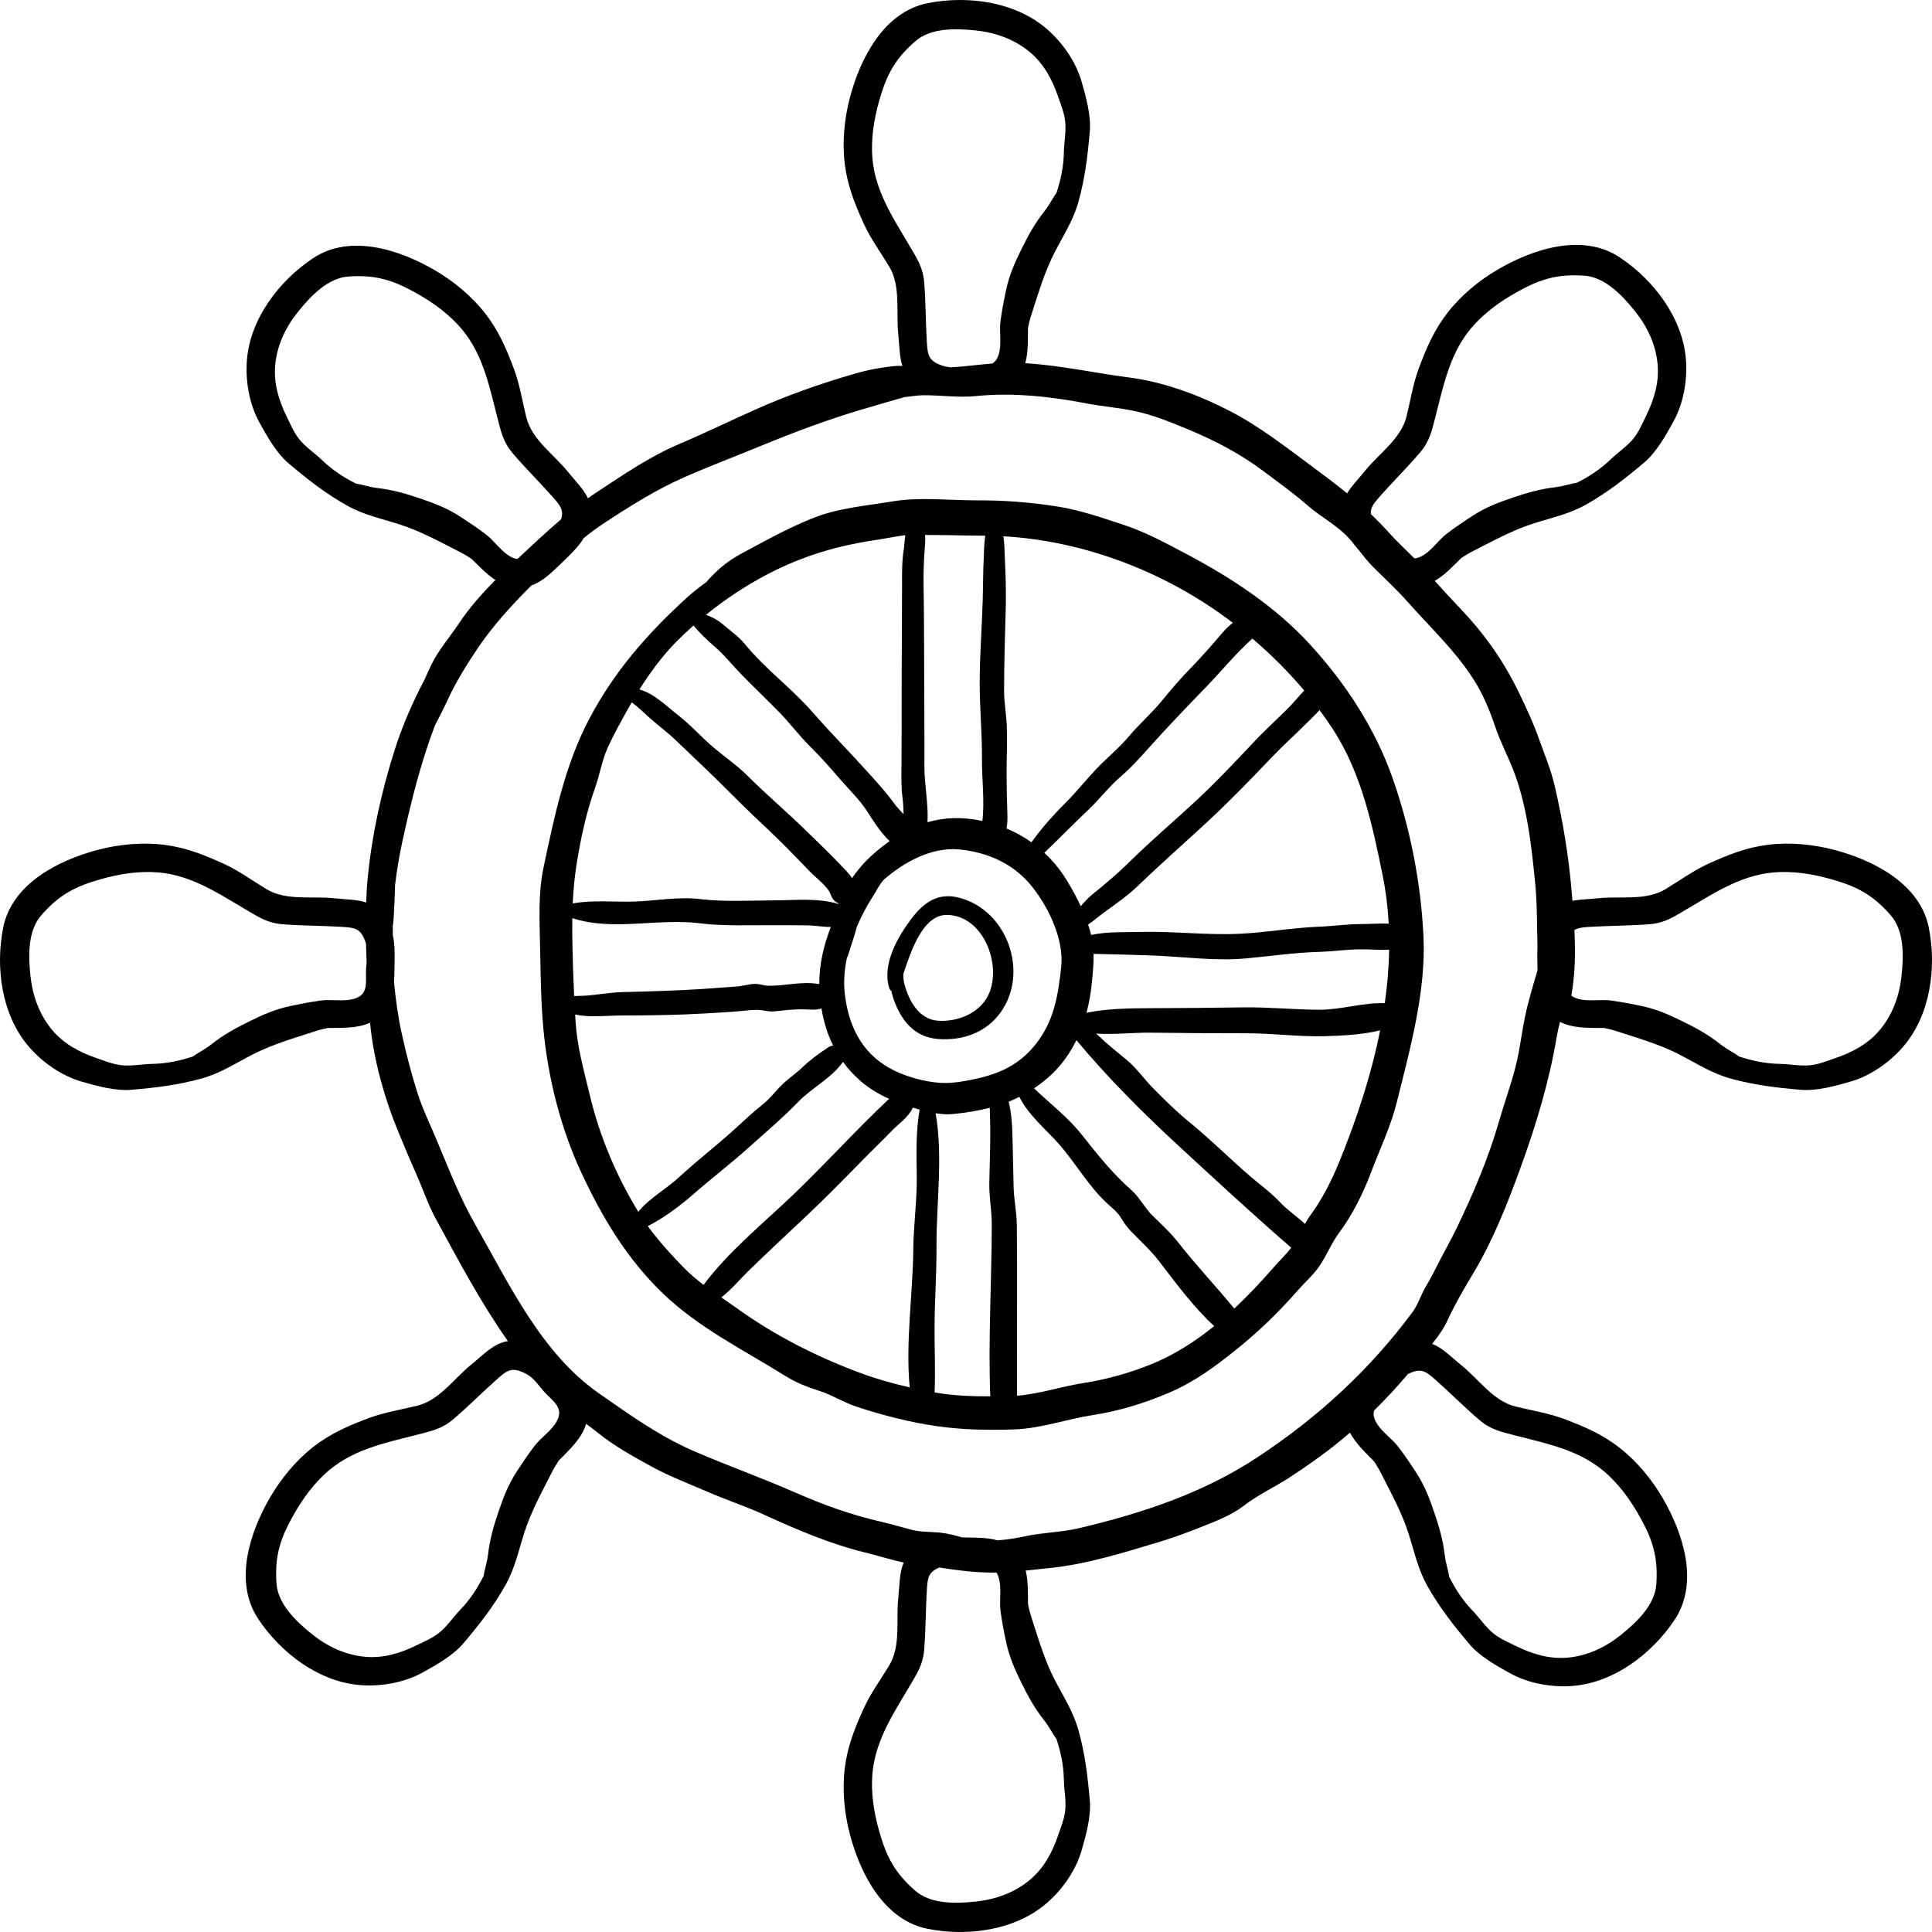 <?xml version="1.0" encoding="iso-8859-1"?>
<!-- Generator: Adobe Illustrator 19.0.0, SVG Export Plug-In . SVG Version: 6.00 Build 0)  -->
<svg version="1.1" id="Layer_1" xmlns="http://www.w3.org/2000/svg" xmlns:xlink="http://www.w3.org/1999/xlink" x="0px" y="0px"
	 viewBox="0 0 511.997 511.997" style="enable-background:new 0 0 511.997 511.997;" xml:space="preserve">
<g>
	<g>
		<path d="M511.144,245.811c-2.326-11.638-14.696-17.856-25.003-20.577c-5.595-1.478-11.798-2.073-17.539-1.366
			c-5.845,0.719-10.613,2.636-15.919,5.052c-3.91,1.781-7.659,4.515-11.338,6.732c-5.225,3.147-12.023,1.752-18.009,2.408
			c-2.26,0.247-4.526,0.269-6.633,0.661c-0.076-0.915-0.151-1.828-0.227-2.736c-0.787-9.373-2.321-18.397-4.427-27.564
			c-1.026-4.468-2.803-8.649-4.327-12.935c-1.415-3.977-3.301-8.02-5.155-11.857c-4.2-8.696-9.243-15.73-15.941-22.76
			c-2.171-2.278-4.302-4.591-6.41-6.925c2.608-1.506,4.819-3.883,7.048-6.069c0.957-0.638,1.937-1.236,2.96-1.755
			c5.384-2.728,10.431-5.562,16.208-7.407c4.864-1.553,9.441-2.477,13.95-5.031c5.722-3.243,10.309-6.86,15.326-11.084
			c3.215-2.708,5.773-7.237,7.787-10.907c2.669-4.859,3.735-11.07,3.278-16.58c-0.91-10.931-8.548-20.92-17.499-26.889
			c-9.874-6.585-23.018-2.233-32.231,3.131c-5.002,2.911-9.808,6.876-13.367,11.436c-3.625,4.642-5.641,9.368-7.684,14.829
			c-1.505,4.025-2.222,8.609-3.257,12.777c-1.468,5.92-7.263,9.741-11.03,14.436c-1.623,2.023-3.46,3.842-4.708,5.914
			c-3.011-2.455-6.125-4.803-9.294-7.144c-7.113-5.255-13.974-10.648-21.817-14.695c-8.178-4.22-17.456-7.691-26.619-8.864
			c-8.978-1.149-18.363-3.261-27.567-3.782c0.812-2.937,0.696-6.221,0.727-9.382c0.226-1.128,0.495-2.243,0.853-3.333
			c1.878-5.736,3.443-11.31,6.224-16.698c2.341-4.538,4.925-8.428,6.307-13.422c1.753-6.339,2.439-12.14,2.999-18.674
			c0.358-4.188-1.035-9.199-2.205-13.219c-1.55-5.323-5.187-10.468-9.407-14.041c-8.373-7.086-20.837-8.749-31.388-6.641
			c-11.638,2.326-17.856,14.698-20.577,25.003c-1.478,5.595-2.073,11.797-1.366,17.539c0.719,5.846,2.636,10.613,5.052,15.919
			c1.781,3.91,4.516,7.658,6.732,11.338c3.147,5.225,1.752,12.023,2.408,18.007c0.316,2.882,0.263,5.772,1.086,8.33
			c-0.632-0.033-1.256-0.047-1.853,0.008c-3.525,0.321-7.033,0.969-10.486,1.957c-8.926,2.555-18.083,5.767-26.564,9.555
			c-6.757,3.017-13.411,6.259-20.29,9.181c-7.805,3.315-14.769,8.133-21.832,12.767c-0.784,0.514-1.55,1.052-2.312,1.593
			c-1.197-2.544-3.397-4.63-5.297-6.999c-3.767-4.696-9.562-8.517-11.03-14.436c-1.034-4.168-1.752-8.753-3.258-12.777
			c-2.043-5.461-4.059-10.187-7.684-14.829c-3.56-4.56-8.365-8.524-13.368-11.436c-9.211-5.364-22.356-9.715-32.23-3.131
			C73.99,74.41,66.35,84.4,65.442,95.33c-0.459,5.51,0.608,11.721,3.276,16.58c2.015,3.669,4.572,8.198,7.787,10.907
			c5.016,4.224,9.603,7.841,15.326,11.084c4.509,2.555,9.086,3.478,13.951,5.031c5.777,1.845,10.826,4.679,16.208,7.407
			c1.023,0.519,2.003,1.117,2.96,1.755c2.025,1.985,4.041,4.115,6.348,5.62c-3.536,3.542-6.878,7.284-9.628,11.428
			c-2.429,3.659-5.345,6.93-7.296,10.898c-0.661,1.345-1.276,2.715-1.878,4.092c-3.175,5.993-5.883,12.275-7.845,18.42
			c-3.52,11.022-6.066,22.507-7.195,34.01c-0.217,2.208-0.35,4.41-0.397,6.604c-2.575-0.846-5.491-0.788-8.4-1.108
			c-5.984-0.656-12.783,0.739-18.007-2.408c-3.678-2.215-7.428-4.951-11.338-6.732c-5.306-2.417-10.073-4.333-15.919-5.052
			c-5.741-0.707-11.943-0.111-17.539,1.366c-10.306,2.721-22.678,8.939-25.003,20.577c-2.109,10.551-0.446,23.015,6.64,31.388
			c3.573,4.22,8.718,7.858,14.041,9.407c4.019,1.17,9.031,2.564,13.219,2.205c6.534-0.56,12.335-1.246,18.674-2.999
			c4.994-1.382,8.884-3.966,13.422-6.307c5.388-2.781,10.964-4.345,16.698-6.224c1.09-0.356,2.205-0.627,3.333-0.853
			c3.829-0.038,7.836,0.129,11.189-1.393c0.914,9.888,3.939,20.449,7.725,29.499c1.465,3.503,2.868,6.905,4.426,10.378
			c1.806,4.027,3.097,8.071,5.227,11.996c5.995,11.049,11.931,22.247,19.147,32.497c-3.811,0.582-6.434,3.586-9.542,6.081
			c-4.696,3.767-8.517,9.562-14.436,11.03c-4.168,1.034-8.753,1.751-12.777,3.257c-5.461,2.043-10.187,4.059-14.829,7.684
			c-4.56,3.56-8.524,8.366-11.436,13.368c-5.364,9.212-9.715,22.356-3.131,32.231c5.969,8.951,15.959,16.589,26.889,17.499
			c5.511,0.459,11.721-0.609,16.58-3.276c3.669-2.015,8.199-4.572,10.907-7.787c4.224-5.016,7.842-9.603,11.084-15.326
			c2.554-4.509,3.478-9.086,5.031-13.951c1.845-5.777,4.679-10.826,7.407-16.208c0.519-1.023,1.117-2.002,1.755-2.96
			c2.89-2.948,6.122-5.863,7.222-9.709c0.001-0.002,0.001-0.006,0.003-0.009c1.104,0.809,2.203,1.624,3.261,2.483
			c4.168,3.38,9.02,6.032,13.697,8.631c4.883,2.714,10.031,4.635,15.134,6.856c4.98,2.167,10.187,3.874,15.105,6.122
			c8.915,4.076,17.572,7.766,26.817,10.024c3.35,0.818,6.733,1.899,10.15,2.653c-1.182,2.771-1.07,6.013-1.424,9.244
			c-0.656,5.984,0.739,12.783-2.408,18.007c-2.217,3.679-4.951,7.428-6.732,11.338c-2.417,5.306-4.333,10.073-5.052,15.919
			c-0.707,5.741-0.112,11.943,1.366,17.539c2.721,10.307,8.939,22.678,20.577,25.003c10.551,2.109,23.015,0.446,31.388-6.64
			c4.22-3.573,7.858-8.718,9.407-14.041c1.17-4.019,2.564-9.031,2.205-13.219c-0.56-6.534-1.246-12.335-2.999-18.674
			c-1.382-4.994-3.966-8.884-6.307-13.422c-2.781-5.389-4.345-10.964-6.224-16.698c-0.356-1.09-0.627-2.205-0.853-3.333
			c-0.03-2.99,0.069-6.092-0.607-8.905c2.06-0.21,4.127-0.452,6.25-0.662c9.816-0.976,19.656-4.085,29.066-6.9
			c3.781-1.131,7.619-2.57,11.268-4.015c3.683-1.458,8.046-3.139,11.172-5.575c3.657-2.85,8.101-4.893,12.04-7.45
			c4.631-3.007,9.103-6.153,13.389-9.642c0.927-0.755,1.847-1.527,2.761-2.315c1.475,2.853,4.018,5.226,6.357,7.612
			c0.638,0.957,1.236,1.937,1.755,2.96c2.728,5.384,5.562,10.432,7.407,16.208c1.553,4.865,2.476,9.441,5.031,13.951
			c3.243,5.722,6.86,10.309,11.084,15.326c2.708,3.215,7.237,5.772,10.907,7.787c4.859,2.669,11.071,3.735,16.58,3.276
			c10.931-0.91,20.921-8.548,26.89-17.499c6.585-9.874,2.233-23.018-3.131-32.231c-2.911-5.002-6.876-9.808-11.436-13.368
			c-4.641-3.625-9.368-5.64-14.829-7.684c-4.023-1.505-8.609-2.222-12.777-3.257c-5.92-1.468-9.741-7.263-14.436-11.03
			c-2.564-2.057-4.796-4.462-7.637-5.569c1.553-1.956,3.033-3.978,4.041-6.169c1.995-4.338,4.503-8.616,6.95-12.7
			c5.143-8.583,8.973-18.319,12.389-27.694c4.087-11.22,7.628-22.899,9.607-34.673c0.232-1.383,0.551-2.749,0.892-4.109
			c3.451,1.795,7.682,1.596,11.711,1.637c1.129,0.226,2.243,0.495,3.333,0.853c5.736,1.878,11.31,3.443,16.699,6.224
			c4.538,2.341,8.428,4.925,13.422,6.307c6.34,1.753,12.14,2.439,18.674,2.999c4.188,0.358,9.199-1.035,13.219-2.205
			c5.323-1.55,10.469-5.187,14.041-9.407C511.591,268.826,513.253,256.362,511.144,245.811z M97.017,256.661
			c-0.227,3.488,1.093,7.358-4.125,8.25c-2.574,0.44-5.32-0.107-7.94,0.249c-2.694,0.366-5.399,0.895-8.06,1.461
			c-4.036,0.857-7.143,2.26-10.788,4.04c-3.578,1.748-6.931,3.597-10.08,6.099c-1.58,1.256-3.367,2.102-4.914,3.222
			c-3.403,1.132-6.947,1.886-10.764,1.957c-2.74,0.05-5.624,0.67-8.334,0.332c-2.2-0.275-4.257-1.123-6.336-1.835
			c-4.559-1.56-8.748-3.756-11.902-7.548c-3.399-4.085-5.161-9.099-5.713-14.351c-0.551-5.249-0.737-11.84,2.883-15.99
			c4.075-4.671,7.924-7.125,13.809-8.968c5.064-1.586,10.155-2.625,15.5-2.477c9.643,0.266,17.057,5.329,25.022,10.021
			c3.241,1.909,5.603,3.486,9.552,3.803c5.299,0.425,10.681,0.376,15.992,0.713c3.367,0.213,4.76,0.499,5.981,3.841
			c0.079,0.216,0.132,0.417,0.191,0.623c0.058,1.436,0.122,2.868,0.153,4.288c0.006,0.254,0.004,0.514,0.007,0.772
			C97.1,255.638,97.051,256.129,97.017,256.661z M365.531,131.718c3.518-3.993,7.358-7.764,10.804-11.812
			c2.568-3.016,3.124-5.801,4.065-9.443c2.315-8.949,3.978-17.771,10.607-24.778c3.675-3.884,8.009-6.75,12.712-9.209
			c5.465-2.858,9.922-3.845,16.106-3.423c5.495,0.375,10.024,5.167,13.346,9.268c3.324,4.105,5.623,8.896,6.109,14.188
			c0.45,4.912-0.96,9.426-3.079,13.754c-0.966,1.973-1.82,4.028-3.183,5.777c-1.677,2.155-4.155,3.757-6.128,5.659
			c-2.749,2.65-5.788,4.622-8.995,6.228c-1.886,0.303-3.748,0.967-5.752,1.197c-3.997,0.458-7.675,1.521-11.44,2.814
			c-3.835,1.319-7.025,2.525-10.485,4.772c-2.282,1.482-4.569,3.02-6.732,4.667c-2.104,1.601-3.659,3.929-5.791,5.438
			c-1.109,0.785-2.05,1.122-2.883,1.158c-2.229-2.289-4.569-4.383-6.709-6.789c-1.543-1.733-3.154-3.374-4.816-4.95
			C363.141,134.616,363.97,133.49,365.531,131.718z M231.098,40.256c-0.148-5.345,0.891-10.436,2.477-15.5
			c1.844-5.886,4.296-9.735,8.968-13.809c4.15-3.62,10.741-3.436,15.99-2.883c5.252,0.552,10.267,2.315,14.351,5.713
			c3.791,3.155,5.987,7.344,7.547,11.902c0.711,2.079,1.561,4.136,1.835,6.336c0.338,2.71-0.282,5.595-0.332,8.335
			c-0.07,3.817-0.824,7.361-1.957,10.764c-1.12,1.547-1.966,3.334-3.222,4.913c-2.503,3.149-4.352,6.502-6.1,10.08
			c-1.78,3.645-3.182,6.753-4.04,10.789c-0.566,2.661-1.094,5.366-1.461,8.06c-0.356,2.621,0.19,5.366-0.249,7.94
			c-0.316,1.85-1.012,2.869-1.927,3.436c-3.628,0.283-7.196,0.813-10.849,1.006c-0.831-0.036-1.688-0.18-2.656-0.534
			c-3.342-1.22-3.628-2.614-3.841-5.981c-0.336-5.312-0.287-10.692-0.713-15.992c-0.317-3.949-1.894-6.31-3.803-9.552
			C236.427,57.314,231.364,49.899,231.098,40.256z M128.728,141.595c-2.164-1.647-4.451-3.185-6.732-4.667
			c-3.46-2.247-6.65-3.453-10.485-4.772c-3.766-1.295-7.445-2.358-11.44-2.814c-2.005-0.229-3.866-0.894-5.752-1.196
			c-3.207-1.605-6.246-3.578-8.995-6.228c-1.973-1.901-4.451-3.504-6.129-5.659c-1.362-1.75-2.215-3.805-3.182-5.777
			c-2.121-4.326-3.53-8.842-3.079-13.754c0.485-5.291,2.784-10.083,6.107-14.188c3.322-4.101,7.851-8.893,13.346-9.268
			c6.184-0.422,10.641,0.566,16.106,3.423c4.704,2.459,9.038,5.325,12.713,9.209c6.631,7.007,8.293,15.83,10.607,24.778
			c0.942,3.642,1.497,6.427,4.065,9.443c3.447,4.048,7.286,7.819,10.805,11.812c1.911,2.17,2.749,3.361,2.006,5.687
			c-3.974,3.378-7.774,6.976-11.583,10.521c-0.76-0.092-1.603-0.417-2.585-1.112C132.387,145.524,130.832,143.196,128.728,141.595z
			 M147.03,377.476c-1.51,2.131-3.838,3.686-5.438,5.79c-1.647,2.164-3.185,4.451-4.667,6.732c-2.248,3.46-3.453,6.65-4.772,10.485
			c-1.295,3.766-2.358,7.443-2.815,11.44c-0.229,2.005-0.894,3.866-1.196,5.752c-1.605,3.207-3.578,6.246-6.228,8.995
			c-1.901,1.973-3.504,4.451-5.659,6.128c-1.75,1.362-3.805,2.215-5.777,3.183c-4.326,2.121-8.842,3.53-13.754,3.079
			c-5.291-0.485-10.083-2.784-14.188-6.107c-4.101-3.322-8.893-7.851-9.268-13.346c-0.422-6.184,0.566-10.641,3.423-16.106
			c2.459-4.704,5.325-9.037,9.209-12.712c7.006-6.631,15.829-8.293,24.778-10.607c3.642-0.942,6.427-1.497,9.443-4.066
			c4.048-3.447,7.818-7.286,11.812-10.804c2.531-2.23,3.719-3.014,6.945-1.513c2.559,1.19,3.433,2.881,5.23,4.925
			C146.419,371.353,150.09,373.157,147.03,377.476z M276.757,455.972c1.256,1.58,2.102,3.367,3.222,4.913
			c1.132,3.403,1.886,6.947,1.957,10.764c0.05,2.74,0.67,5.624,0.332,8.335c-0.275,2.2-1.123,4.257-1.835,6.336
			c-1.56,4.559-3.756,8.748-7.547,11.902c-4.085,3.399-9.099,5.161-14.351,5.713c-5.249,0.551-11.84,0.737-15.99-2.883
			c-4.671-4.075-7.124-7.924-8.968-13.809c-1.586-5.064-2.625-10.155-2.477-15.5c0.266-9.643,5.329-17.057,10.021-25.021
			c1.909-3.241,3.486-5.603,3.803-9.552c0.425-5.299,0.376-10.68,0.712-15.992c0.202-3.177,0.471-4.597,3.309-5.772
			c4.416,0.687,8.609,1.249,13.125,1.331c0.671,0.012,1.336,0.011,1.996,0c0.377,0.581,0.67,1.346,0.844,2.367
			c0.44,2.574-0.107,5.32,0.249,7.94c0.366,2.694,0.895,5.399,1.461,8.06c0.858,4.036,2.26,7.144,4.04,10.789
			C272.405,449.47,274.254,452.823,276.757,455.972z M380.277,365.535c3.993,3.518,7.763,7.358,11.811,10.804
			c3.017,2.567,5.801,3.124,9.443,4.065c8.95,2.315,17.773,3.978,24.778,10.607c3.884,3.675,6.75,8.009,9.209,12.712
			c2.858,5.465,3.845,9.922,3.423,16.106c-0.375,5.495-5.167,10.024-9.267,13.346c-4.105,3.324-8.896,5.623-14.188,6.109
			c-4.912,0.45-9.427-0.959-13.754-3.079c-1.972-0.966-4.028-1.82-5.777-3.183c-2.155-1.677-3.757-4.156-5.659-6.128
			c-2.65-2.75-4.622-5.788-6.228-8.995c-0.303-1.886-0.966-3.747-1.196-5.752c-0.456-3.997-1.521-7.675-2.814-11.44
			c-1.319-3.836-2.525-7.025-4.772-10.485c-1.482-2.281-3.02-4.568-4.667-6.732c-1.601-2.104-3.929-3.659-5.438-5.79
			c-1.12-1.582-1.333-2.823-1.045-3.894c3.145-3.074,6.146-6.31,8.951-9.65c0.085-0.042,0.157-0.089,0.246-0.13
			C376.558,362.521,377.746,363.305,380.277,365.535z M404.165,269.354c-0.96,4.581-1.433,9.218-2.634,13.758
			c-1.257,4.754-2.93,9.396-4.296,14.121c-2.84,9.824-6.747,18.97-11.17,28.156c-1.708,3.548-3.689,6.929-5.421,10.427
			c-0.872,1.76-1.768,3.432-2.785,5.121c-1.279,2.123-2.042,4.778-3.498,6.74c-11.451,15.425-25.047,27.895-41.093,38.494
			c-14.369,9.492-30.261,14.735-47.038,18.753c-4.855,1.162-9.843,1.176-14.655,2.223c-2.348,0.511-4.76,0.871-7.193,1.064
			c-2.53-0.731-5.307-0.703-8.051-0.761c-0.442-0.01-0.88-0.019-1.314-0.028c-1.868-0.524-3.737-1.011-5.641-1.23
			c-2.671-0.308-5.134-0.111-7.794-0.787c-2.548-0.647-5.053-1.416-7.617-2.013c-8.652-2.014-15.36-4.423-23.439-7.957
			c-8.833-3.863-17.878-7.081-26.73-10.921c-9.167-3.978-16.942-9.609-25.047-15.249c-15.281-10.633-23.832-29.028-32.781-44.709
			c-4.328-7.585-7.22-15.304-10.592-23.251c-1.664-3.924-3.433-7.561-4.746-11.683c-1.71-5.37-3.057-10.678-4.259-16.176
			c-0.925-4.234-1.51-8.698-1.952-13.089c0.086-1.327,0.096-2.679,0.125-4.023c0.063-2.994,0.159-5.809-0.443-8.503
			c-0.002-0.78-0.008-1.559-0.013-2.336c0.089-0.566,0.166-1.136,0.2-1.72c0.177-3.023,0.342-6.101,0.406-9.171
			c0.462-4.005,1.149-8.005,1.958-11.711c1.795-8.222,3.793-16.478,6.429-24.474c0.667-2.023,1.403-4.116,2.209-6.224
			c1.128-2.203,2.278-4.397,3.311-6.654c2.225-4.858,5.181-9.587,8.18-14.011c3.614-5.332,8.168-10.409,12.681-14.994
			c0.38-0.385,0.75-0.759,1.121-1.132c0.099-0.092,0.198-0.184,0.297-0.275c3.094-1.1,5.488-3.571,7.939-5.92
			c2.251-2.158,4.393-4.154,5.883-6.617c1.708-1.373,3.459-2.681,5.281-3.882c6.856-4.518,13.975-8.996,21.495-12.292
			c6.715-2.943,13.623-5.553,20.342-8.326c8.681-3.584,17.678-6.931,26.704-9.61c3.756-1.116,7.559-2.209,11.252-3.261
			c1.686-0.134,3.339-0.482,5.067-0.481c4.562,0.002,9.248,0.684,13.785,0.225c9.677-0.979,19.664,0.089,29.245,1.937
			c4.334,0.835,8.767,1.143,13.06,2.082c4.851,1.061,8.891,2.74,13.397,4.588c7.599,3.118,14.388,6.663,20.983,11.645
			c3.76,2.841,7.633,5.595,11.175,8.699c3.407,2.985,7.573,5.136,10.705,8.415c0.375,0.393,0.736,0.803,1.091,1.218
			c0.47,0.648,0.985,1.268,1.531,1.873c1.335,1.693,2.636,3.421,4.151,4.92c3.079,3.046,6.149,5.865,9.061,9.149
			c6.4,7.219,13.839,14.079,18.656,22.501c1.875,3.276,3.417,7.164,4.612,10.728c1.237,3.686,3.056,7.143,4.52,10.781
			c3.855,9.584,5.058,20.605,6.041,30.765c0.533,5.523,0.453,11.184,0.597,16.808c-0.099,1.698-0.05,3.448-0.011,5.264
			c0.006,0.275,0.011,0.551,0.016,0.826C406.239,261.196,405.028,265.232,404.165,269.354z M503.932,258.537
			c-0.551,5.253-2.313,10.267-5.712,14.351c-3.154,3.791-7.343,5.987-11.903,7.548c-2.079,0.711-4.135,1.56-6.336,1.835
			c-2.71,0.338-5.595-0.282-8.334-0.332c-3.817-0.07-7.361-0.824-10.764-1.957c-1.547-1.12-3.334-1.966-4.914-3.222
			c-3.148-2.503-6.502-4.352-10.08-6.099c-3.645-1.78-6.753-3.183-10.789-4.04c-2.661-0.566-5.366-1.094-8.06-1.461
			c-2.62-0.356-5.366,0.19-7.94-0.249c-1.22-0.208-2.073-0.584-2.681-1.077c1.026-5.681,1.098-11.535,0.815-17.358
			c0.942-0.59,2.165-0.727,3.94-0.839c5.312-0.336,10.693-0.287,15.991-0.713c3.949-0.317,6.31-1.894,9.552-3.803
			c7.966-4.691,15.379-9.755,25.022-10.021c5.345-0.148,10.436,0.891,15.5,2.477c5.886,1.844,9.735,4.296,13.809,8.968
			C504.669,246.697,504.484,253.288,503.932,258.537z"/>
	</g>
</g>
<g>
	<g>
		<path d="M377.235,248.166c-0.684-14.219-3.471-28.51-8.178-41.934c-4.612-13.156-12.453-25.137-21.878-35.435
			c-9.156-10.002-20.773-17.632-32.652-23.92c-5.402-2.859-10.901-5.869-16.715-7.777c-5.702-1.871-11.599-3.932-17.543-4.863
			c-7.252-1.136-14.034-1.666-21.385-1.641c-7.195,0.024-15.081-0.933-22.19,0.255c-7.475,1.249-14.467,1.699-21.586,4.576
			c-6.514,2.632-12.602,6.041-18.779,9.359c-3.756,2.018-6.624,4.553-9.198,7.523c-1.786,1.274-3.496,2.612-5.052,4.029
			c-10.483,9.552-19.336,19.619-25.974,32.276c-6.424,12.248-9.177,25.694-12.02,39.06c-1.524,7.164-1.083,14.287-0.949,21.574
			c0.133,7.182,0.208,14.285,0.872,21.445c1.189,12.834,4.58,26.328,10.04,38.043c5.521,11.846,12.117,22.918,21.67,32.079
			c9.476,9.088,21.259,14.877,32.282,21.751c3.004,1.874,5.815,2.968,9.155,4.036c3.406,1.09,6.463,3.077,9.878,4.2
			c6.869,2.259,14.103,4.133,21.264,5.149c6.905,0.981,13.532,1.088,20.505,0.855c7.081-0.236,13.828-2.734,20.801-3.801
			c6.984-1.068,13.657-3.143,20.158-5.904c6.74-2.862,12.029-6.801,17.69-11.317c6.259-4.993,11.505-10.163,16.793-16.165
			c1.766-2.003,3.756-3.72,5.288-5.913c2.023-2.896,3.252-6.222,5.356-9.024c3.431-4.57,6.328-10.379,8.351-15.743
			c2.341-6.209,5.303-12.342,6.911-18.792C373.656,278.083,377.933,262.78,377.235,248.166z M349.696,188.18
			c1.247,1.69,2.46,3.408,3.606,5.182c7.545,11.684,10.434,25.377,13.139,38.78c0.843,4.174,1.35,8.389,1.576,12.624
			c-2.416-0.082-4.886,0.115-7.211,0.117c-3.829,0.004-7.514,0.557-11.312,0.706c-6.986,0.276-13.866,1.517-20.84,1.865
			c-8.788,0.439-17.529-0.716-26.269-0.482c-4.134,0.11-8.919-0.134-13.227,0.798c-0.219-0.911-0.499-1.825-0.803-2.739
			c1.474-0.993,2.86-2.228,4.14-3.158c3.146-2.287,6.38-4.52,9.186-7.226c6.04-5.827,12.367-11.361,18.522-17.078
			c5.776-5.365,11.301-11.07,16.734-16.793c2.954-3.111,6.18-5.956,9.196-9.005C347.261,190.633,348.558,189.46,349.696,188.18z
			 M331.895,169.226c4.955,4.223,9.566,8.816,13.745,13.793c-1.355,1.36-2.571,2.908-3.948,4.312
			c-3.004,3.062-6.217,5.92-9.157,9.044c-5.077,5.393-10.201,10.84-15.616,15.871c-5.795,5.385-11.906,10.551-17.532,16.103
			c-3.144,3.103-6.345,5.795-9.785,8.575c-1.247,1.008-2.245,2.103-3.188,3.231c-1.142-2.46-2.465-4.838-3.805-7.023
			c-1.66-2.704-3.636-5.07-5.85-7.127c3.941-3.804,7.785-7.706,11.772-11.507c2.961-2.823,5.383-6.04,8.484-8.708
			c2.736-2.356,5.011-4.894,7.41-7.574c4.821-5.384,9.943-10.744,14.982-15.928C323.578,177.993,327.44,173.218,331.895,169.226z
			 M326.709,165.051c-0.999,0.78-1.914,1.671-2.682,2.564c-2.832,3.29-5.569,6.469-8.615,9.572
			c-2.675,2.725-5.219,5.745-7.644,8.693c-2.655,3.23-5.82,5.955-8.514,9.168c-2.72,3.245-5.903,5.76-8.787,8.814
			c-2.722,2.88-5.159,5.945-7.972,8.769c-2.948,2.96-5.737,6.003-8.245,9.351c-0.303,0.404-0.611,0.814-0.907,1.23
			c-2.05-1.45-4.255-2.675-6.601-3.652c0.277-1.414,0.259-2.907,0.207-4.375c-0.126-3.453-0.186-6.885-0.191-10.344
			c-0.006-4.112,0.204-8.253,0.056-12.362c-0.112-3.111-0.71-6.133-0.717-9.251c-0.014-7.549,0.252-15.041,0.444-22.579
			c0.11-4.262-0.058-8.565-0.253-12.82c-0.085-1.863-0.081-3.832-0.379-5.707C287.69,143.347,309.363,151.796,326.709,165.051z
			 M245.105,144.879c0.082-1.005,0.145-2.078,0.033-3.098c1.151-0.004,2.301-0.007,3.45,0.006c0.805,0.034,1.61,0.053,2.444,0.032
			c3.282,0.052,6.539,0.129,9.736,0.14c0.114,0,0.226,0.008,0.34,0.009c-0.324,1.925-0.316,3.957-0.41,5.863
			c-0.181,3.713-0.156,7.428-0.267,11.143c-0.22,7.373-0.8,14.656-0.8,22.052c0,6.837,0.654,13.569,0.603,20.43
			c-0.038,5.11,0.739,10.894,0.102,16.106c-0.024-0.006-0.048-0.012-0.071-0.017c-5.297-1.132-10.049-0.93-14.473,0.35
			c0.287-4.913-0.839-9.928-0.817-14.836c0.036-8.003-0.039-16.009-0.058-24.014c-0.019-7.908-0.028-15.817-0.161-23.723
			C244.697,151.791,244.817,148.385,245.105,144.879z M212.078,148.238c6.595-2.559,13.196-4.131,20.181-5.165
			c2.33-0.345,4.767-0.855,7.196-1.188c0.155-0.007,0.308-0.006,0.462-0.011c-0.215,1.271-0.242,2.626-0.429,3.819
			c-0.501,3.194-0.44,6.404-0.436,9.627c0.009,7.908-0.078,15.815-0.098,23.723c-0.019,8.003,0.017,16.01-0.058,24.014
			c-0.026,2.819-0.087,5.591,0.286,8.391c0.191,1.435,0.235,2.88,0.268,4.322c-0.97-1.042-1.956-2.107-2.757-3.211
			c-2.056-2.836-4.19-5.111-6.539-7.734c-4.873-5.44-10.046-10.619-14.832-16.108c-5.553-6.369-12.534-11.419-17.858-17.965
			c-1.701-2.092-3.866-3.54-5.855-5.263c-1.273-1.102-2.865-1.985-4.522-2.544C194.632,156.809,203.187,151.69,212.078,148.238z
			 M179.09,170.213c1.495-1.523,3.06-3.001,4.675-4.439c1.66,1.956,3.636,3.879,5.523,5.497c2.679,2.3,4.681,4.884,7.158,7.43
			c3.273,3.363,6.683,6.595,9.968,9.948c2.941,3.001,5.426,6.38,8.415,9.323c2.783,2.74,5.325,5.652,7.877,8.609
			c2.336,2.705,5.116,5.367,7.042,8.336c1.141,1.758,3.4,5.539,6.008,7.983c-1.6,1.133-3.176,2.394-4.736,3.8
			c-1.87,1.684-3.652,3.725-5.206,5.988c-0.818-1.209-1.919-2.26-2.916-3.322c-2.94-3.136-6.077-6.087-9.15-9.099
			c-5.116-5.014-10.545-9.598-15.599-14.631c-2.838-2.827-6.014-4.979-9.059-7.551c-3.252-2.749-6.002-5.945-9.395-8.556
			c-2.505-1.926-6.492-5.916-10.247-6.799C172.262,178.25,175.469,173.9,179.09,170.213z M152.8,229.074
			c1.098-6.906,2.529-13.62,4.875-20.202c1.255-3.521,1.811-7.229,3.345-10.659c1.56-3.486,3.449-6.829,5.296-10.167
			c0.351-0.635,0.715-1.269,1.082-1.905c1.609,1.117,3.575,3.056,4.707,4.058c2.286,2.022,4.769,3.855,6.979,5.975
			c5.038,4.829,10.17,9.612,15.064,14.578c4.048,4.107,8.273,7.952,12.417,11.986c2.787,2.712,5.443,5.573,8.172,8.342
			c1.518,1.541,4.754,3.962,5.427,6.04c0.395,1.219,1.177,1.938,2.072,2.267c-0.021,0.053-0.047,0.106-0.068,0.159
			c-5.481-1.628-11.3-0.974-16.958-0.944c-6.536,0.035-13.181,0.431-19.67-0.335c-6.018-0.71-11.719,0.494-17.662,0.662
			c-5.06,0.144-10.974-0.482-16.098,0.499C151.935,236.016,152.239,232.612,152.8,229.074z M151.715,251.247
			c-0.059-2.716-0.087-5.339-0.049-7.932c10.835,3.54,22.582-0.047,33.793,1.364c6.24,0.785,12.641,0.468,18.934,0.501
			c3.242,0.017,6.489-0.018,9.73,0.046c2.094,0.041,4.058,0.445,6.06,0.432c-1.903,4.866-3.103,10.004-3.063,15.156
			c-4.399-0.878-9.151,0.507-13.519,0.42c-1.217-0.024-2.281-0.52-3.545-0.491c-1.591,0.036-3.167,0.574-4.744,0.679
			c-3.007,0.199-6.02,0.459-9.029,0.657c-7.092,0.464-14.179,0.656-21.301,0.834c-3.046,0.076-5.988,0.616-9.021,0.887
			c-1.141,0.102-2.483,0.094-3.806,0.164C151.951,259.734,151.806,255.515,151.715,251.247z M169.152,321.144
			c-5.898-9.676-10.321-20.207-12.926-31.227c-1.505-6.366-3.243-12.383-3.678-18.946c-0.048-0.713-0.085-1.421-0.127-2.13
			c4.021,0.887,8.058,0.277,12.561,0.272c7.41-0.01,14.742-0.111,22.125-0.551c3.242-0.194,6.568-0.367,9.795-0.672
			c1.737-0.164,3.156-0.388,4.911-0.176c1.269,0.155,2.159,0.438,3.487,0.295c2.679-0.287,5.178-0.596,7.931-0.509
			c1.781,0.057,3.133,0.196,4.466-0.242c0.581,3.491,1.578,6.793,3.095,9.846c-0.409,0.021-0.819,0.137-1.205,0.392
			c-2.386,1.578-4.805,3.293-6.866,5.287c-1.531,1.481-2.96,2.453-4.552,3.821c-2.242,1.927-3.776,4.306-6.172,6.184
			c-2.543,1.994-4.811,4.188-7.199,6.36c-4.848,4.411-9.996,8.349-14.79,12.777C176.471,315.196,172.105,317.48,169.152,321.144z
			 M181.398,336.13c-3.291-3.338-6.831-7.221-9.718-11.186c4.257-2.191,8.53-5.376,11.854-8.286
			c4.934-4.321,10.115-8.259,15.013-12.671c4.392-3.957,8.887-7.73,12.955-11.946c3.608-3.74,8.821-6.302,11.902-10.624
			c1.321,1.815,2.875,3.517,4.685,5.093c2.283,1.989,4.829,3.479,7.532,4.69c-8.779,8.242-16.838,17.224-25.543,25.534
			c-7.839,7.483-17.02,14.932-23.624,23.765C184.684,339.158,182.977,337.731,181.398,336.13z M242.947,311.27
			c0.119,6.693-0.864,13.258-0.925,19.959c-0.11,11.899-2.092,24.489-0.937,36.44c-4.23-0.962-8.464-2.132-12.45-3.586
			c-11.497-4.193-23.012-9.962-33-17.135c-1.48-1.062-2.984-2.083-4.482-3.111c2.76-2.155,5.338-5.228,6.934-6.781
			c5.277-5.134,10.674-10.146,16.025-15.204c4.88-4.612,9.471-9.288,14.162-14.089c2.663-2.724,5.418-5.354,8.064-8.097
			c1.868-1.937,4.366-3.551,5.515-6.021c0.019-0.039,0.028-0.079,0.045-0.118c0.588,0.184,1.193,0.365,1.812,0.539
			C242.72,299.663,242.848,305.687,242.947,311.27z M262.429,370.045c-4.945,0.002-9.778-0.168-14.76-1.041
			c0.263-5.779-0.039-11.668-0.006-17.449c0.04-7.082,0.556-14.15,0.519-21.233c-0.059-11.503,1.766-23.783-0.226-35.296
			c1.59,0.25,3.154,0.355,4.581,0.208c3.447-0.354,6.681-0.864,9.759-1.659c0.138,3.663,0.167,7.258,0.085,10.956
			c-0.067,3.001-0.149,6.003-0.205,9.004c-0.07,3.731,0.67,7.288,0.658,11.013C262.788,339.699,261.867,354.893,262.429,370.045z
			 M255.294,286.541c-3,0.504-5.267,0.623-8.294,0.195c-3.774-0.534-8.04-1.866-11.364-3.735c-7.465-4.2-10.836-11.481-11.764-19.67
			c-0.354-3.127-0.098-6.358,0.574-9.552c0.129-0.173,0.233-0.372,0.299-0.602c0.766-2.644,1.683-4.954,2.318-7.574
			c1.234-2.899,2.713-5.651,4.296-8.119c0.953-1.486,1.657-2.993,2.79-4.294c5.412-4.762,12.894-8.84,20.222-8.068
			c7.62,0.803,14.404,3.856,19.238,9.981c4.394,5.568,8.411,14.001,7.613,21.217c-0.832,7.527-1.881,14.269-6.765,20.42
			C269.372,283.141,262.996,285.245,255.294,286.541z M304.798,361.652c-5.709,2.266-11.482,3.899-17.545,4.841
			c-5.957,0.925-11.731,2.899-17.72,3.399c-0.095-15.114,0.106-30.231-0.07-45.342c-0.04-3.458-0.793-6.768-0.855-10.203
			c-0.059-3.271-0.124-6.542-0.212-9.813c-0.114-4.236-0.081-8.53-1.091-12.578c0.961-0.383,1.905-0.809,2.838-1.276
			c2.298,4.754,7.372,8.95,10.553,12.581c4.438,5.067,7.819,11.183,12.836,15.772c1.539,1.407,2.578,2.082,3.68,3.939
			c0.802,1.35,1.65,2.451,2.75,3.575c2.532,2.585,5.068,4.895,7.288,7.789c4.468,5.824,9.074,12.095,14.521,17.086
			C316.576,355.621,310.94,359.215,304.798,361.652z M337.396,336.016c-3.207,3.679-6.637,7.342-10.305,10.769
			c-4.794-5.877-10.028-11.358-14.709-17.348c-2.141-2.741-4.524-4.898-6.985-7.329c-2.171-2.144-3.351-4.782-5.664-6.813
			c-4.972-4.366-8.953-9.434-13.08-14.623c-3.664-4.606-8.401-8.218-12.624-12.257c1.203-0.807,2.39-1.702,3.561-2.708
			c3.334-2.86,5.827-6.295,7.664-10.055c8.223,9.845,17.272,18.94,26.74,27.682c9.968,9.203,19.941,18.428,30.159,27.283
			c0.011,0.01,0.023,0.016,0.035,0.026C340.732,332.556,339.008,334.166,337.396,336.016z M354.878,308.003
			c-1.938,4.744-4.501,9.837-7.524,13.926c-0.57,0.77-1.058,1.583-1.515,2.41c-2.128-1.951-4.572-3.573-6.59-5.718
			c-2.437-2.592-5.26-4.591-7.948-6.909c-5.451-4.703-10.558-9.825-16.142-14.37c-3.401-2.769-6.409-5.759-9.494-8.873
			c-2.39-2.411-4.458-5.416-7.045-7.556c-2.618-2.164-5.045-4.081-7.492-6.419c-0.21-0.202-0.426-0.397-0.646-0.587
			c4.861,0.328,9.85-0.304,14.675-0.238c8.398,0.115,16.801,0.163,25.198,0.159c6.908-0.003,13.725,0.951,20.645,0.775
			c4.638-0.118,10.046-0.409,14.745-1.544C363.354,285.118,359.4,296.937,354.878,308.003z M366.979,265.85
			c-5.698-0.208-11.599,1.759-17.339,1.741c-6.778-0.022-13.44-0.731-20.218-0.627c-8.085,0.124-16.176,0.188-24.262,0.212
			c-5.56,0.016-11.624,0.082-17.218,1.209c0.698-2.648,1.166-5.375,1.428-8.123c0.249-2.613,0.502-5.025,0.439-7.478
			c5.186,0.119,10.39,0.232,15.579,0.426c8.209,0.309,16.509,1.53,24.762,0.781c6.426-0.582,12.892-1.542,19.346-1.729
			c3.789-0.11,7.506-0.684,11.312-0.679c2.362,0.003,4.88,0.206,7.335,0.11C368.061,256.414,367.652,261.142,366.979,265.85z"/>
	</g>
</g>
<g>
	<g>
		<path d="M254.361,237.949c-5.841-1.57-9.624,1.236-12.991,5.728c-3.627,4.838-7.654,12.035-5.706,18.201
			c0.108,0.341,0.306,0.569,0.541,0.711c0.233,1.062,0.567,2.144,1.008,3.254c2.07,5.215,5.525,9.079,11.505,9.51
			c6.423,0.462,12.605-1.714,16.438-7.04C272.765,257.742,266.994,241.342,254.361,237.949z M261.528,264.419
			c-2.519,4.314-7.919,6.374-12.812,6.094c-5.114-0.292-7.805-5.175-9.002-9.6c-0.264-0.976-0.352-1.929-0.314-2.863
			c2.107-6.348,5.287-15.658,11.55-15.588C261.03,242.575,265.966,256.819,261.528,264.419z"/>
	</g>
</g>
<g>
</g>
<g>
</g>
<g>
</g>
<g>
</g>
<g>
</g>
<g>
</g>
<g>
</g>
<g>
</g>
<g>
</g>
<g>
</g>
<g>
</g>
<g>
</g>
<g>
</g>
<g>
</g>
<g>
</g>
</svg>
